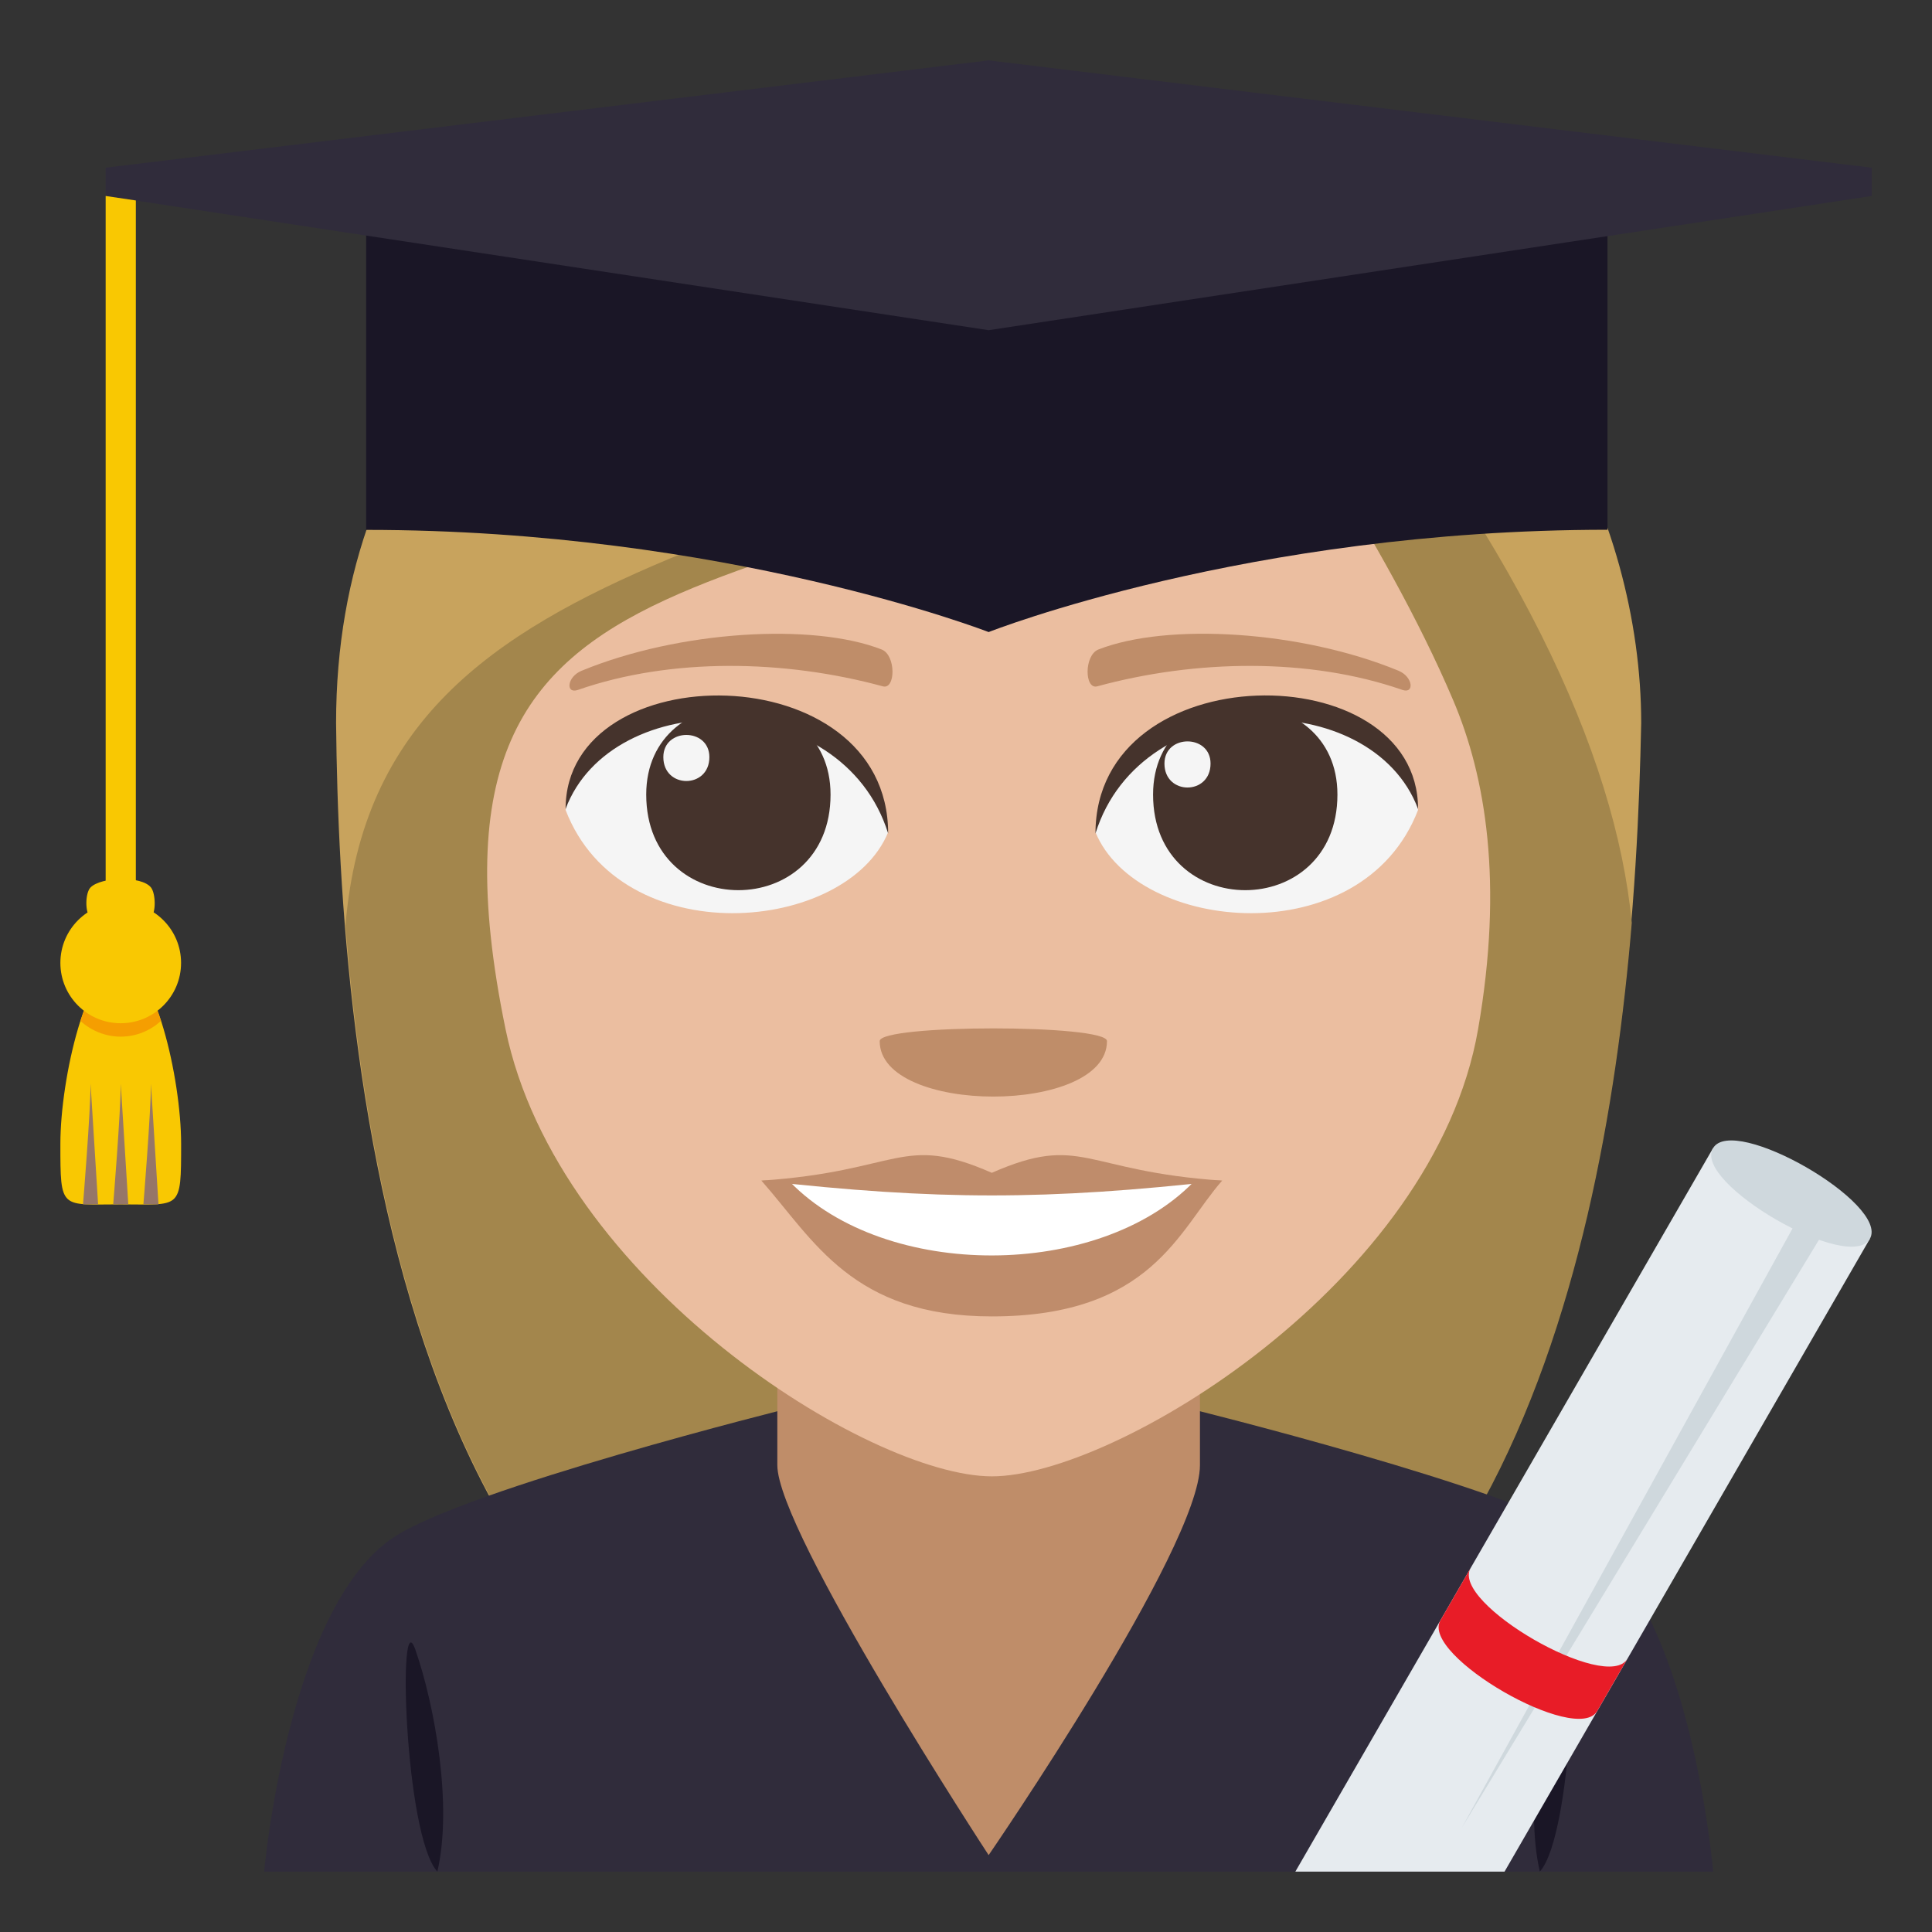 <?xml version="1.0" encoding="utf-8"?>
<!-- Generator: Adobe Illustrator 15.0.0, SVG Export Plug-In . SVG Version: 6.00 Build 0)  -->
<!DOCTYPE svg PUBLIC "-//W3C//DTD SVG 1.1//EN" "http://www.w3.org/Graphics/SVG/1.1/DTD/svg11.dtd">
<svg version="1.1" id="Layer_1" xmlns="http://www.w3.org/2000/svg" xmlns:xlink="http://www.w3.org/1999/xlink" x="0px" y="0px"
	 width="64px" height="64px" viewBox="0 0 64 64" enable-background="new 0 0 64 64" xml:space="preserve">
<rect x="0" y="0" width="64" height="64" fill="#333333" stroke="none"/>
<path fill="#C8A35D" d="M43.378,7.692C37.967,0.773,11.133,3.546,11.133,23.95c0.112,10.963,1.906,35.863,21.56,35.863
	c19.65,0,21.448-24.795,21.674-35.863C54.367,17.153,50.438,9.118,43.378,7.692z"/>
<path fill="#A3864C" d="M11.445,30.647c0.967,12.096,4.994,29.166,21.267,29.166c16.327,0,20.327-17.108,21.343-29.245
	c-0.535-5.589-3.834-12.807-10.991-21.315C28.394,18.774,12.546,17.292,11.445,30.647z"/>
<path fill="#302C3B" d="M13.006,50.949c2.4-1.631,13.197-4.314,13.197-4.314h13.092c0,0,10.867,2.676,13.256,4.311
	C56.02,53.316,56.75,62,56.75,62h-48C8.75,62,9.525,53.309,13.006,50.949"/>
<path fill="#BF8D69" d="M25.75,48.535c0,2.219,7,12.918,7,12.918s7-10.182,7-12.918V38h-14V48.535z"/>
<path fill="#1A1626" d="M14.488,62C15,59.811,14.4,56.482,13.76,54.65C13.168,52.943,13.393,60.795,14.488,62"/>
<path fill="#1A1626" d="M51.738,54.65c-0.639,1.834-1.24,5.16-0.729,7.348C52.107,60.795,52.332,52.945,51.738,54.65"/>
<polygon fill="#E6EBEF" points="56.744,38.039 42.91,62 49.84,62 61.941,41.039 "/>
<polygon fill="#CFD8DD" points="48.418,60.557 60.041,39.496 60.908,39.996 "/>
<path fill="#CFD8DD" d="M61.941,41.039c-0.668,1.154-5.863-1.846-5.197-3C57.412,36.883,62.607,39.883,61.941,41.039z"/>
<path fill="#E81C27" d="M48.715,51.947l-1,1.732c-0.668,1.154,4.529,4.154,5.195,3l1-1.732
	C53.244,56.102,48.047,53.102,48.715,51.947z"/>
<path fill="#EBBEA0" d="M48.141,23.202c-2.301-5.427-6.521-11.314-6.521-11.314c-15.443,9.279-28.498,4.622-24.872,22.209
	c1.72,8.345,12.043,14.809,16.111,14.809c4.062,0,14.646-6.414,16.104-14.809C49.809,29.234,49.214,25.73,48.141,23.202z"/>
<path fill="#F5F5F5" d="M46.975,26.831c-1.838,4.788-9.315,4.085-10.686,0.737C37.33,22.187,45.965,21.727,46.975,26.831z"/>
<path fill="#45332C" d="M38.197,26.321c0,4.223,6.107,4.223,6.107,0C44.305,22.401,38.197,22.401,38.197,26.321z"/>
<path fill="#45332C" d="M46.975,26.797c0-5.141-10.686-5.141-10.686,0.813C37.816,22.726,45.448,22.726,46.975,26.797z"/>
<path fill="#F5F5F5" d="M18.736,26.831c1.837,4.788,9.316,4.085,10.685,0.737C28.381,22.187,19.747,21.727,18.736,26.831z"/>
<path fill="#45332C" d="M27.513,26.321c0,4.223-6.106,4.223-6.106,0C21.406,22.401,27.513,22.401,27.513,26.321z"/>
<path fill="#45332C" d="M18.736,26.797c0-5.139,10.685-5.139,10.685,0.812C27.895,22.726,20.262,22.726,18.736,26.797z"/>
<path fill="#F5F5F5" d="M38.574,25.294c0,1.058,1.527,1.058,1.527,0C40.102,24.315,38.574,24.315,38.574,25.294z"/>
<path fill="#F5F5F5" d="M23.499,25.08c0,1.056-1.525,1.056-1.525,0C21.974,24.101,23.499,24.101,23.499,25.08z"/>
<path fill="#BF8C6B" d="M40.486,39.109c-1.435,1.624-2.332,4.499-7.631,4.499c-4.623,0-5.897-2.533-7.633-4.499H40.486z"/>
<path fill="#FFFFFF" d="M39.533,39.159c-3.141,3.217-10.175,3.261-13.357,0H39.533z"/>
<path fill="#BF8C6B" d="M32.855,38.851c-2.99-1.312-3.014-0.053-7.633,0.259c5.832,0.653,9.433,0.653,15.264,0
	C35.869,38.798,35.846,37.539,32.855,38.851z"/>
<path fill="#BF8D69" d="M46.326,22.218c-3.236-1.333-7.665-1.594-9.939-0.703c-0.479,0.188-0.465,1.335-0.041,1.221
	c3.26-0.888,7.014-0.957,10.103,0.116C46.863,22.998,46.813,22.419,46.326,22.218z"/>
<path fill="#BF8D69" d="M19.266,22.22c3.236-1.333,7.665-1.594,9.94-0.705c0.479,0.188,0.465,1.337,0.04,1.221
	c-3.261-0.888-7.014-0.957-10.101,0.118C18.729,22.998,18.78,22.419,19.266,22.22z"/>
<path fill="#BF8D69" d="M36.67,34.488c0,2.45-7.529,2.45-7.529,0C29.141,33.926,36.67,33.926,36.67,34.488z"/>
<path fill="#1A1626" d="M12.129,6.938v10.615c11.924,0,20.621,3.385,20.621,3.385s8.574-3.389,20.5-3.389V6.938H12.129z"/>
<polygon fill="#302C3B" points="32.75,2 3.5,5.555 3.5,6.492 32.75,10.938 62,6.492 62,5.555 "/>
<path fill="#F9C802" d="M3.5,6.492v24.055c0,0.645,1,0.645,1,0V6.641L3.5,6.492z"/>
<path fill="#F9C802" d="M6,37.897c0,2.209-0.002,2-2,2c-2,0-2,0.209-2-2s0.896-6,2-6S6,35.688,6,37.897"/>
<path fill="#967668" d="M3.75,39.897c0,0,0.25-3.059,0.25-3.998l0.25,3.998H3.75z"/>
<path fill="#967668" d="M2.75,39.897c0,0,0.25-3.059,0.25-3.998l0.25,3.998H2.75z"/>
<path fill="#967668" d="M4.75,39.897c0,0,0.25-3.059,0.25-3.998l0.25,3.998H4.75z"/>
<path fill="#F59E01" d="M2.664,33.82c0.354,0.32,0.82,0.52,1.334,0.52c0.518,0,0.979-0.199,1.336-0.521
	C4.98,32.72,4.514,31.897,4,31.897S3.018,32.721,2.664,33.82"/>
<path fill="#F9C802" d="M3.998,29.898c1.104,0,2,0.895,2,1.999c0,1.104-0.896,1.999-2,1.999S2,33.001,2,31.897
	C2,30.793,2.895,29.898,3.998,29.898"/>
<path fill="#F9C802" d="M5,29.397c-0.314-0.39-1.646-0.354-2,0c-0.178,0.177-0.193,0.843,0,1c0.389,0.313,1.646,0.354,2,0
	C5.176,30.221,5.156,29.591,5,29.397"/>
</svg>
